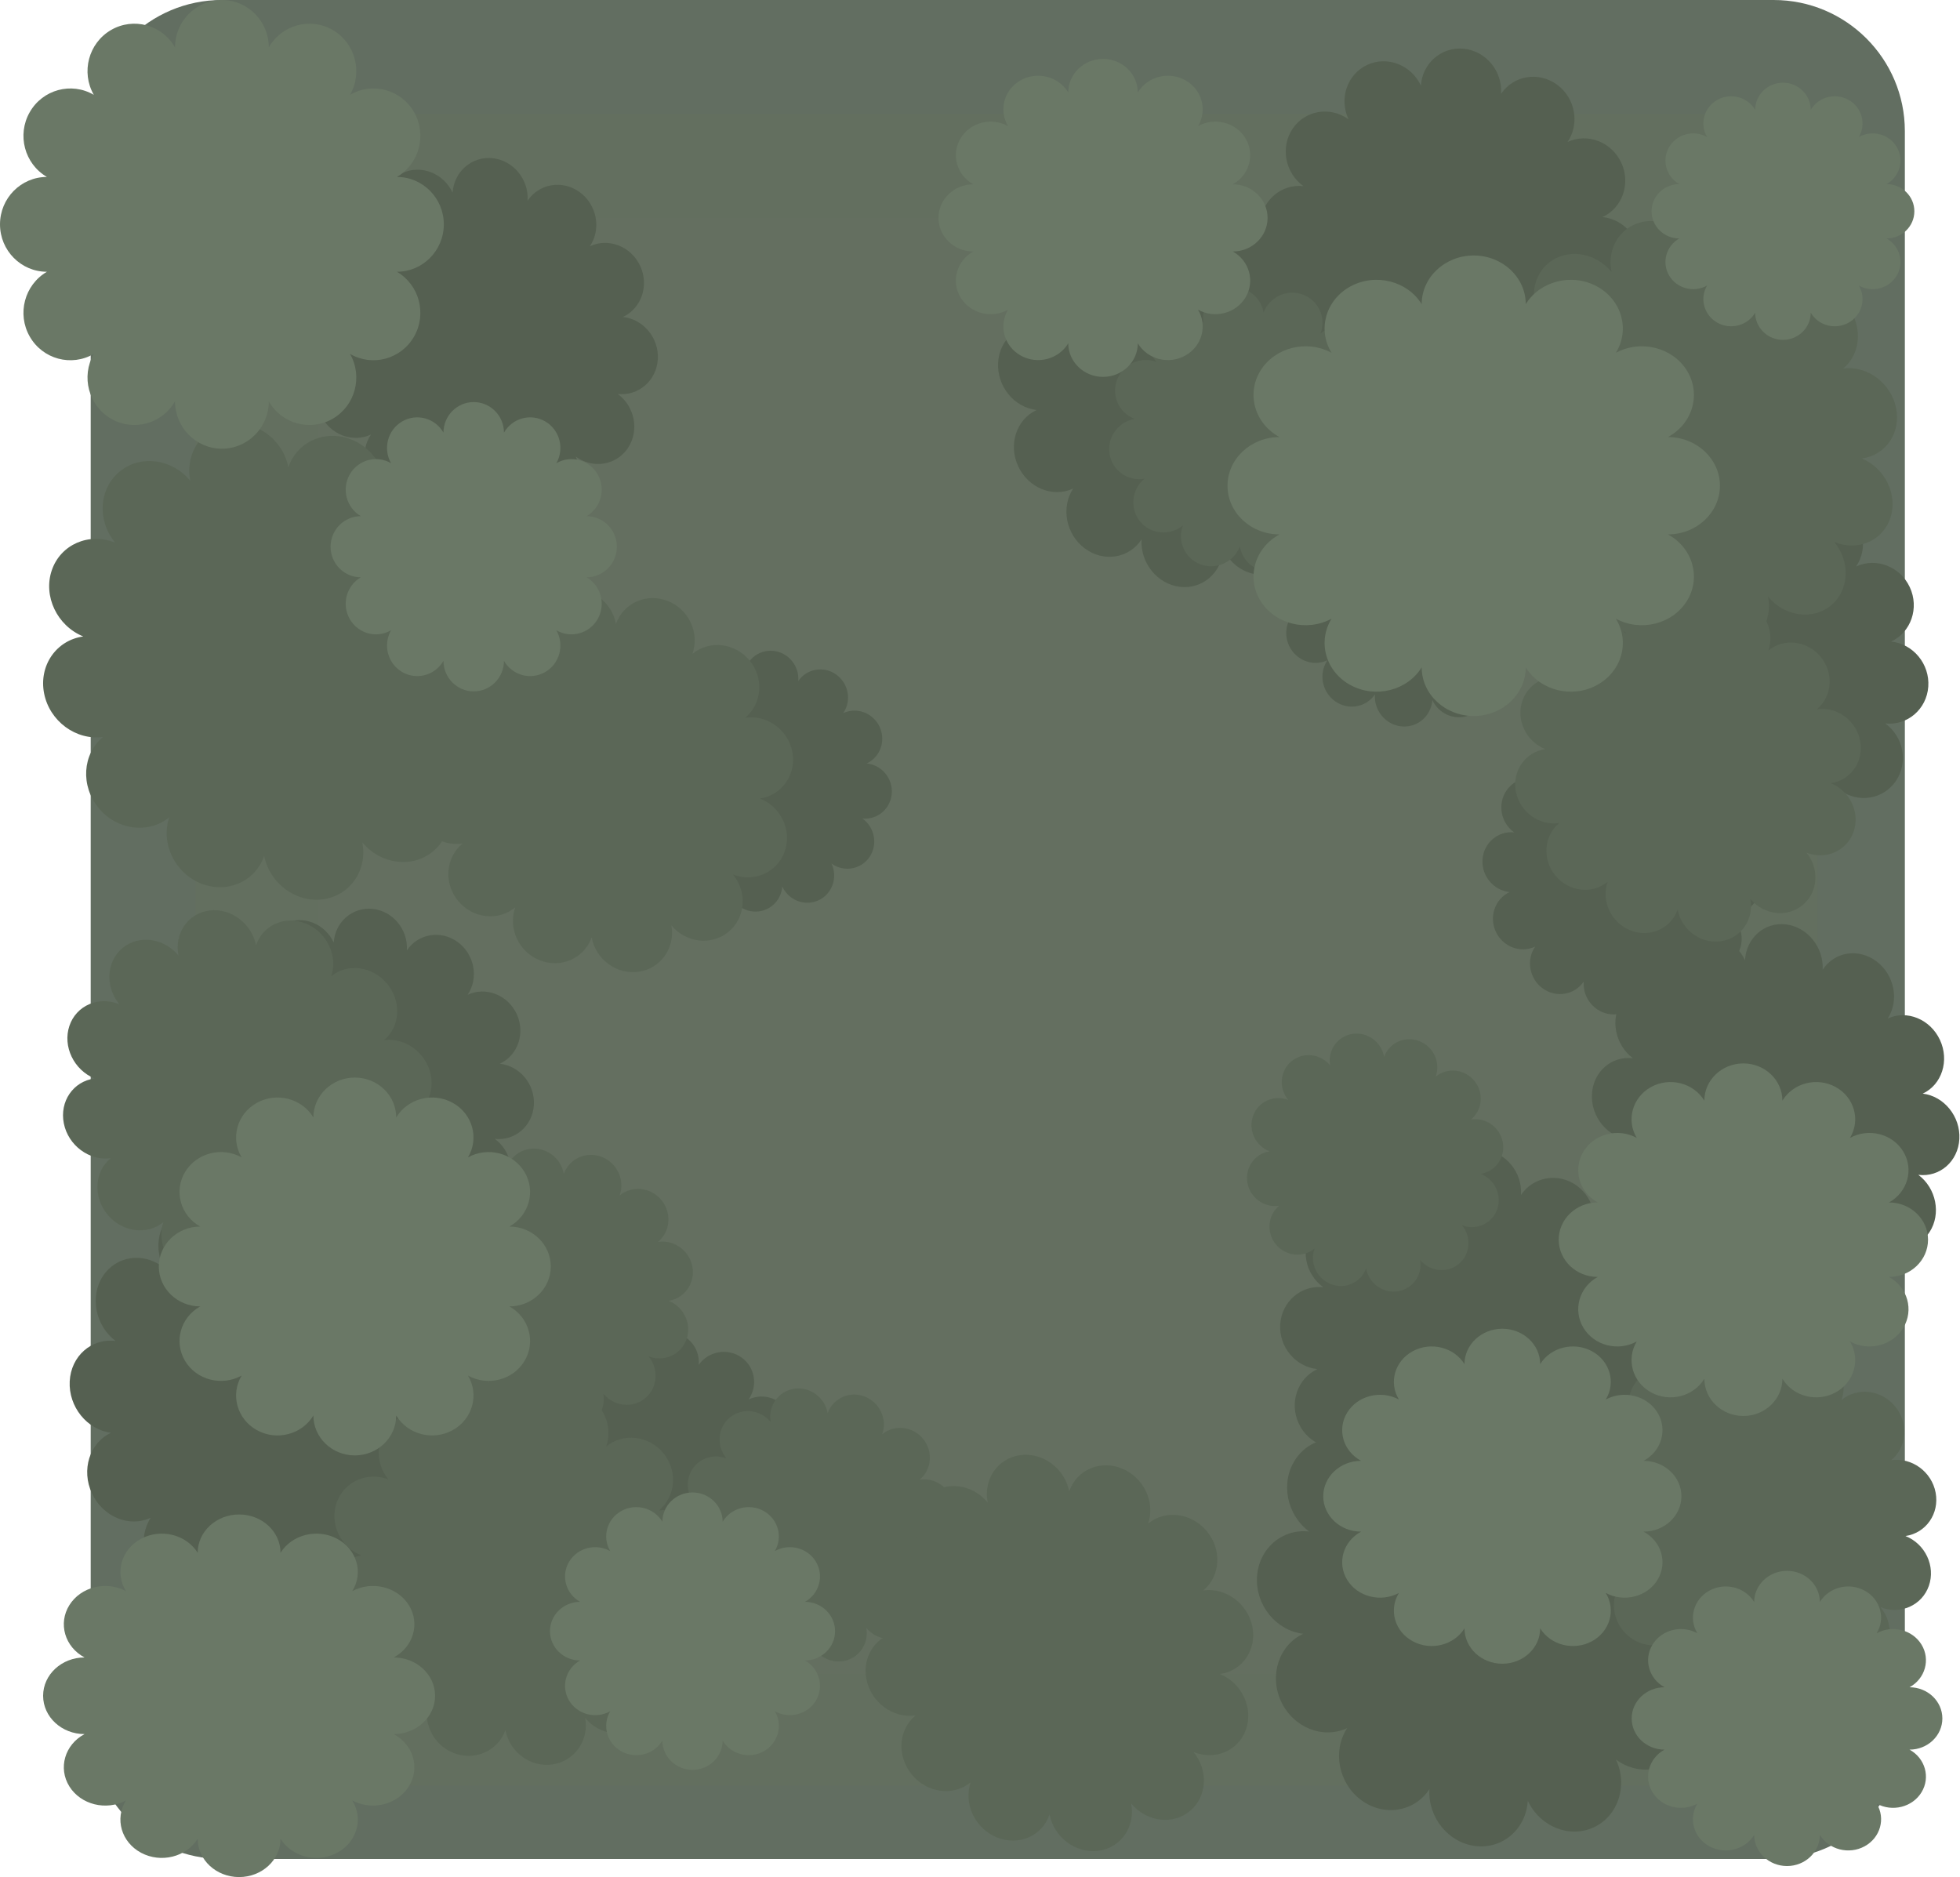 <?xml version="1.0" encoding="UTF-8" standalone="no"?><!DOCTYPE svg PUBLIC "-//W3C//DTD SVG 1.1//EN" "http://www.w3.org/Graphics/SVG/1.1/DTD/svg11.dtd"><svg width="100%" height="100%" viewBox="0 0 591 566" version="1.1" xmlns="http://www.w3.org/2000/svg" xmlns:xlink="http://www.w3.org/1999/xlink" xml:space="preserve" xmlns:serif="http://www.serif.com/" style="fill-rule:evenodd;clip-rule:evenodd;stroke-linejoin:round;stroke-miterlimit:2;"><g><path d="M574.371,39.548c0,-21.827 -17.721,-39.548 -39.548,-39.548l-467.924,0c-21.827,0 -39.548,17.721 -39.548,39.548l0,481.404c0,21.827 17.721,39.548 39.548,39.548l467.924,0c21.827,0 39.548,-17.721 39.548,-39.548l0,-481.404Z" style="fill:#626e61;"/><path d="M547.913,69.967c0,-19.626 -15.841,-35.561 -35.353,-35.561l-418.294,0c-19.512,0 -35.353,15.935 -35.353,35.561l0,432.878c0,19.626 15.841,35.561 35.353,35.561l418.294,0c19.512,0 35.353,-15.935 35.353,-35.561l0,-432.878Z" style="fill:#636f5f;"/><path d="M489.913,96.61c0,-17.095 -12.761,-30.975 -28.479,-30.975l-336.955,0c-15.718,0 -28.479,13.88 -28.479,30.975l0,377.05c0,17.096 12.761,30.975 28.479,30.975l336.955,0c15.718,0 28.479,-13.879 28.479,-30.975l0,-377.05Z" style="fill:#646f60;"/><g><path d="M45.438,457.628c-6.474,3.021 -14.411,-0.267 -17.711,-7.34c-3.3,-7.072 -0.722,-15.267 5.753,-18.288c-7.257,-0.92 -12.841,-7.865 -12.462,-15.501c0.38,-7.634 6.58,-13.087 13.838,-12.167c-6.096,-4.614 -7.831,-13.356 -3.874,-19.508c3.958,-6.152 12.119,-7.401 18.214,-2.788c-3.3,-7.072 -0.722,-15.267 5.753,-18.288c6.474,-3.021 14.411,0.268 17.711,7.34c0.38,-7.635 6.58,-13.087 13.837,-12.168c7.258,0.92 12.841,7.866 12.461,15.501c3.958,-6.152 12.119,-7.401 18.215,-2.788c6.095,4.615 7.831,13.355 3.873,19.508c6.475,-3.021 14.411,0.268 17.711,7.34c3.3,7.073 0.723,15.267 -5.752,18.288c7.257,0.92 12.841,7.865 12.461,15.501c-0.38,7.635 -6.58,13.087 -13.838,12.167c6.096,4.615 7.832,13.355 3.874,19.508c-3.957,6.153 -12.119,7.402 -18.214,2.787c3.3,7.073 0.722,15.268 -5.752,18.289c-6.475,3.021 -14.411,-0.268 -17.712,-7.341c-0.379,7.636 -6.579,13.088 -13.837,12.169c-7.257,-0.92 -12.841,-7.865 -12.461,-15.501c-3.958,6.153 -12.119,7.402 -18.214,2.788c-6.096,-4.614 -7.831,-13.355 -3.874,-19.508Z" style="fill:#556051;"/><path d="M407.802,435.437c-6.021,2.809 -13.276,0.019 -16.191,-6.227c-2.915,-6.247 -0.392,-13.599 5.629,-16.408c-6.672,-0.69 -11.694,-6.782 -11.207,-13.597c0.486,-6.813 6.298,-11.785 12.969,-11.095c-5.534,-4.005 -6.978,-11.768 -3.221,-17.323c3.758,-5.556 11.301,-6.816 16.836,-2.812c-2.915,-6.246 -0.393,-13.598 5.628,-16.407c6.02,-2.81 13.275,-0.019 16.189,6.227c0.487,-6.814 6.299,-11.786 12.97,-11.096c6.672,0.69 11.693,6.783 11.207,13.597c3.757,-5.556 11.301,-6.816 16.835,-2.811c5.535,4.005 6.977,11.767 3.22,17.323c6.021,-2.809 13.275,-0.019 16.19,6.227c2.914,6.247 0.392,13.599 -5.628,16.408c6.671,0.69 11.693,6.783 11.207,13.596c-0.487,6.814 -6.298,11.787 -12.97,11.096c5.535,4.005 6.978,11.767 3.221,17.323c-3.757,5.557 -11.301,6.816 -16.835,2.812c2.914,6.246 0.393,13.598 -5.628,16.407c-6.021,2.81 -13.275,0.019 -16.19,-6.227c-0.486,6.814 -6.298,11.786 -12.97,11.096c-6.671,-0.69 -11.693,-6.783 -11.206,-13.597c-3.757,5.557 -11.301,6.816 -16.835,2.811c-5.535,-4.004 -6.978,-11.767 -3.22,-17.323Z" style="fill:#556051;"/><path d="M401.802,103.437c-6.021,2.809 -13.276,0.019 -16.191,-6.227c-2.915,-6.247 -0.392,-13.599 5.629,-16.408c-6.672,-0.69 -11.694,-6.782 -11.207,-13.597c0.486,-6.813 6.298,-11.785 12.969,-11.095c-5.534,-4.005 -6.978,-11.768 -3.221,-17.323c3.758,-5.556 11.301,-6.816 16.836,-2.812c-2.915,-6.246 -0.393,-13.598 5.628,-16.407c6.02,-2.81 13.275,-0.019 16.189,6.227c0.487,-6.814 6.299,-11.786 12.97,-11.096c6.672,0.69 11.693,6.783 11.207,13.597c3.757,-5.556 11.301,-6.816 16.835,-2.811c5.535,4.005 6.977,11.767 3.22,17.323c6.021,-2.809 13.275,-0.019 16.19,6.227c2.914,6.247 0.392,13.599 -5.628,16.408c6.671,0.69 11.693,6.783 11.207,13.596c-0.487,6.814 -6.298,11.787 -12.97,11.096c5.535,4.005 6.978,11.767 3.221,17.323c-3.757,5.557 -11.301,6.816 -16.835,2.812c2.914,6.246 0.393,13.598 -5.628,16.407c-6.021,2.81 -13.275,0.019 -16.19,-6.227c-0.486,6.814 -6.298,11.786 -12.97,11.096c-6.671,-0.69 -11.693,-6.783 -11.206,-13.597c-3.757,5.557 -11.301,6.816 -16.835,2.811c-5.535,-4.004 -6.978,-11.767 -3.22,-17.323Z" style="fill:#556051;"/><path d="M488.802,231.437c-6.021,2.809 -13.276,0.019 -16.191,-6.227c-2.915,-6.247 -0.392,-13.599 5.629,-16.408c-6.672,-0.69 -11.694,-6.782 -11.207,-13.597c0.486,-6.813 6.298,-11.785 12.969,-11.095c-5.534,-4.005 -6.978,-11.768 -3.221,-17.323c3.758,-5.556 11.301,-6.816 16.836,-2.812c-2.915,-6.246 -0.393,-13.598 5.628,-16.407c6.02,-2.81 13.275,-0.019 16.189,6.227c0.487,-6.814 6.299,-11.786 12.97,-11.096c6.672,0.69 11.693,6.783 11.207,13.597c3.757,-5.556 11.301,-6.816 16.835,-2.811c5.535,4.005 6.977,11.767 3.22,17.323c6.021,-2.809 13.275,-0.019 16.19,6.227c2.914,6.247 0.392,13.599 -5.628,16.408c6.671,0.69 11.693,6.783 11.207,13.596c-0.487,6.814 -6.298,11.787 -12.97,11.096c5.535,4.005 6.978,11.767 3.221,17.323c-3.757,5.557 -11.301,6.816 -16.835,2.812c2.914,6.246 0.393,13.598 -5.628,16.407c-6.021,2.81 -13.275,0.019 -16.19,-6.227c-0.486,6.814 -6.298,11.786 -12.97,11.096c-6.671,-0.69 -11.693,-6.783 -11.206,-13.597c-3.757,5.557 -11.301,6.816 -16.835,2.811c-5.535,-4.004 -6.978,-11.767 -3.22,-17.323Z" style="fill:#556051;"/><path d="M406.224,521.044c-7.338,3.424 -16.268,-0.167 -19.929,-8.013c-3.662,-7.847 -0.677,-16.997 6.662,-20.421c-8.186,-0.958 -14.427,-8.643 -13.929,-17.149c0.498,-8.508 7.549,-14.637 15.734,-13.679c-6.84,-5.083 -8.719,-14.803 -4.196,-21.692c4.525,-6.888 13.75,-8.353 20.591,-3.27c-3.662,-7.847 -0.677,-16.997 6.661,-20.421c7.338,-3.424 16.268,0.167 19.929,8.014c0.499,-8.508 7.549,-14.637 15.734,-13.679c8.186,0.958 14.427,8.643 13.928,17.15c4.525,-6.888 13.751,-8.354 20.591,-3.27c6.839,5.082 8.72,14.802 4.195,21.69c7.337,-3.423 16.267,0.168 19.929,8.014c3.661,7.846 0.676,16.997 -6.662,20.42c8.187,0.959 14.427,8.643 13.929,17.151c-0.499,8.507 -7.548,14.636 -15.735,13.678c6.841,5.083 8.721,14.803 4.196,21.691c-4.524,6.888 -13.75,8.354 -20.59,3.271c3.661,7.846 0.676,16.997 -6.661,20.42c-7.339,3.424 -16.269,-0.166 -19.93,-8.012c-0.499,8.506 -7.548,14.635 -15.734,13.678c-8.185,-0.958 -14.427,-8.643 -13.928,-17.151c-4.524,6.889 -13.75,8.355 -20.59,3.272c-6.84,-5.084 -8.719,-14.803 -4.195,-21.692Z" style="fill:#556051;"/><path d="M400.269,199.083c-4.317,2.014 -9.505,0.045 -11.577,-4.394c-2.071,-4.44 -0.247,-9.679 4.07,-11.694c-4.774,-0.475 -8.355,-4.8 -7.99,-9.652c0.364,-4.852 4.538,-8.406 9.313,-7.931c-3.953,-2.837 -4.967,-8.359 -2.263,-12.324c2.704,-3.965 8.108,-4.88 12.062,-2.043c-2.071,-4.439 -0.247,-9.68 4.07,-11.694c4.319,-2.015 9.506,-0.046 11.577,4.393c0.366,-4.852 4.538,-8.406 9.315,-7.931c4.774,0.475 8.355,4.799 7.99,9.651c2.704,-3.964 8.109,-4.88 12.061,-2.042c3.953,2.837 4.967,8.36 2.264,12.324c4.318,-2.015 9.505,-0.047 11.576,4.393c2.072,4.439 0.249,9.68 -4.07,11.695c4.775,0.474 8.356,4.799 7.991,9.651c-0.365,4.853 -4.538,8.407 -9.313,7.931c3.952,2.838 4.966,8.36 2.263,12.324c-2.705,3.966 -8.108,4.88 -12.062,2.043c2.071,4.44 0.248,9.68 -4.07,11.695c-4.318,2.015 -9.506,0.046 -11.577,-4.394c-0.366,4.853 -4.539,8.407 -9.315,7.932c-4.775,-0.475 -8.355,-4.799 -7.991,-9.652c-2.703,3.965 -8.108,4.88 -12.061,2.043c-3.953,-2.838 -4.967,-8.36 -2.263,-12.324Z" style="fill:#556051;"/><path d="M111.852,131.022c-5.618,2.621 -12.409,-0.029 -15.154,-5.914c-2.746,-5.885 -0.415,-12.791 5.203,-15.412c-6.238,-0.673 -10.952,-6.42 -10.522,-12.827c0.431,-6.407 5.845,-11.063 12.083,-10.391c-5.187,-3.786 -6.563,-11.091 -3.07,-16.304c3.491,-5.212 10.538,-6.37 15.725,-2.584c-2.746,-5.885 -0.415,-12.792 5.203,-15.413c5.617,-2.621 12.408,0.029 15.154,5.914c0.431,-6.407 5.845,-11.063 12.084,-10.391c6.237,0.672 10.951,6.42 10.521,12.827c3.492,-5.212 10.539,-6.371 15.725,-2.585c5.188,3.786 6.563,11.092 3.071,16.304c5.618,-2.621 12.408,0.028 15.154,5.913c2.746,5.885 0.414,12.791 -5.203,15.413c6.237,0.672 10.953,6.419 10.522,12.827c-0.431,6.407 -5.846,11.062 -12.084,10.39c5.187,3.786 6.563,11.092 3.072,16.304c-3.493,5.213 -10.539,6.371 -15.726,2.585c2.746,5.885 0.414,12.791 -5.204,15.412c-5.617,2.621 -12.407,-0.028 -15.153,-5.913c-0.431,6.407 -5.845,11.063 -12.083,10.391c-6.238,-0.673 -10.953,-6.421 -10.523,-12.828c-3.491,5.212 -10.537,6.371 -15.725,2.585c-5.186,-3.786 -6.562,-11.091 -3.07,-16.303Z" style="fill:#556051;"/><path d="M501.625,366.203c-5.777,2.696 -12.834,-0.187 -15.748,-6.433c-2.915,-6.246 -0.59,-13.506 5.187,-16.202c-6.461,-0.788 -11.41,-6.915 -11.045,-13.672c0.365,-6.757 5.906,-11.604 12.367,-10.815c-5.413,-4.062 -6.929,-11.79 -3.382,-17.247c3.546,-5.459 10.819,-6.592 16.232,-2.531c-2.914,-6.246 -0.59,-13.506 5.188,-16.202c5.778,-2.696 12.835,0.187 15.749,6.433c0.365,-6.757 5.906,-11.604 12.368,-10.815c6.46,0.788 11.409,6.915 11.044,13.673c3.546,-5.459 10.821,-6.592 16.233,-2.531c5.413,4.061 6.929,11.79 3.383,17.248c5.777,-2.696 12.834,0.187 15.748,6.433c2.915,6.246 0.59,13.506 -5.187,16.202c6.461,0.788 11.41,6.914 11.045,13.672c-0.364,6.757 -5.906,11.603 -12.367,10.815c5.413,4.061 6.929,11.79 3.382,17.247c-3.546,5.458 -10.819,6.592 -16.232,2.531c2.914,6.245 0.59,13.506 -5.187,16.202c-5.779,2.696 -12.836,-0.188 -15.75,-6.433c-0.365,6.757 -5.907,11.603 -12.367,10.815c-6.461,-0.788 -11.41,-6.915 -11.045,-13.673c-3.547,5.458 -10.82,6.592 -16.233,2.531c-5.413,-4.062 -6.929,-11.79 -3.383,-17.248Z" style="fill:#556051;"/><path d="M462.885,285.428c-4.419,2.062 -9.729,0.048 -11.849,-4.495c-2.119,-4.543 -0.252,-9.905 4.168,-11.968c-4.887,-0.485 -8.552,-4.91 -8.178,-9.875c0.374,-4.965 4.647,-8.603 9.534,-8.118c-4.046,-2.902 -5.083,-8.553 -2.315,-12.611c2.769,-4.057 8.299,-4.995 12.346,-2.091c-2.12,-4.543 -0.252,-9.906 4.167,-11.968c4.421,-2.063 9.729,-0.048 11.849,4.494c0.375,-4.966 4.646,-8.602 9.535,-8.117c4.887,0.485 8.551,4.91 8.177,9.875c2.768,-4.057 8.3,-4.994 12.345,-2.091c4.046,2.903 5.083,8.554 2.315,12.611c4.421,-2.063 9.729,-0.048 11.849,4.494c2.12,4.543 0.253,9.905 -4.167,11.968c4.887,0.485 8.551,4.911 8.177,9.875c-0.374,4.965 -4.646,8.603 -9.533,8.118c4.045,2.903 5.082,8.553 2.314,12.611c-2.768,4.057 -8.299,4.995 -12.346,2.092c2.12,4.543 0.253,9.905 -4.167,11.967c-4.42,2.062 -9.729,0.049 -11.849,-4.494c-0.375,4.966 -4.646,8.602 -9.534,8.118c-4.888,-0.486 -8.552,-4.911 -8.178,-9.876c-2.768,4.057 -8.3,4.994 -12.345,2.092c-4.045,-2.903 -5.083,-8.555 -2.315,-12.611Z" style="fill:#556051;"/><path d="M171.078,467.57c-4.61,2.151 -10.081,0.194 -12.209,-4.368c-2.129,-4.562 -0.115,-10.012 4.495,-12.163c-5.057,-0.418 -8.787,-4.838 -8.325,-9.864c0.462,-5.026 4.941,-8.766 9.998,-8.349c-4.149,-2.875 -5.139,-8.574 -2.21,-12.717c2.927,-4.143 8.672,-5.174 12.82,-2.298c-2.129,-4.562 -0.113,-10.013 4.497,-12.164c4.61,-2.151 10.08,-0.193 12.209,4.369c0.461,-5.027 4.941,-8.767 9.998,-8.349c5.056,0.417 8.787,4.837 8.325,9.864c2.929,-4.144 8.673,-5.174 12.822,-2.299c4.147,2.875 5.139,8.573 2.21,12.717c4.61,-2.151 10.081,-0.194 12.21,4.368c2.128,4.562 0.114,10.012 -4.496,12.163c5.056,0.417 8.786,4.837 8.326,9.864c-0.463,5.025 -4.942,8.766 -9.999,8.348c4.149,2.876 5.139,8.574 2.211,12.718c-2.928,4.143 -8.673,5.173 -12.821,2.298c2.129,4.562 0.114,10.011 -4.496,12.162c-4.61,2.151 -10.081,0.195 -12.21,-4.367c-0.461,5.026 -4.941,8.767 -9.997,8.349c-5.057,-0.418 -8.788,-4.837 -8.326,-9.864c-2.929,4.144 -8.673,5.173 -12.822,2.299c-4.148,-2.876 -5.139,-8.574 -2.21,-12.717Z" style="fill:#556051;"/><path d="M205.919,256.05c-4.098,1.912 -9.011,0.065 -10.965,-4.123c-1.954,-4.188 -0.214,-9.14 3.884,-11.052c-4.526,-0.438 -7.911,-4.514 -7.554,-9.097c0.357,-4.583 4.322,-7.948 8.847,-7.51c-3.741,-2.671 -4.69,-7.884 -2.118,-11.633c2.571,-3.75 7.697,-4.626 11.438,-1.956c-1.954,-4.187 -0.213,-9.14 3.885,-11.052c4.098,-1.912 9.011,-0.064 10.965,4.123c0.356,-4.582 4.321,-7.948 8.847,-7.509c4.526,0.437 7.911,4.513 7.554,9.096c2.572,-3.749 7.697,-4.625 11.438,-1.955c3.742,2.67 4.691,7.883 2.119,11.633c4.099,-1.912 9.012,-0.064 10.966,4.123c1.954,4.188 0.214,9.14 -3.885,11.053c4.526,0.437 7.911,4.513 7.554,9.096c-0.357,4.582 -4.321,7.948 -8.847,7.51c3.741,2.67 4.691,7.883 2.119,11.633c-2.572,3.749 -7.698,4.626 -11.439,1.955c1.954,4.188 0.214,9.14 -3.884,11.052c-4.098,1.912 -9.012,0.065 -10.966,-4.123c-0.357,4.583 -4.321,7.948 -8.846,7.51c-4.526,-0.438 -7.911,-4.514 -7.554,-9.097c-2.572,3.75 -7.698,4.626 -11.44,1.956c-3.741,-2.671 -4.69,-7.884 -2.118,-11.633Z" style="fill:#556051;"/><path d="M323.595,147.301c-6.094,2.844 -13.518,-0.153 -16.566,-6.686c-3.049,-6.534 -0.576,-14.147 5.518,-16.99c-6.802,-0.805 -11.994,-7.206 -11.587,-14.286c0.406,-7.08 6.259,-12.175 13.061,-11.371c-5.687,-4.237 -7.258,-12.328 -3.504,-18.057c3.753,-5.73 11.417,-6.942 17.105,-2.704c-3.049,-6.534 -0.576,-14.148 5.517,-16.991c6.094,-2.844 13.517,0.153 16.566,6.686c0.406,-7.08 6.259,-12.175 13.061,-11.371c6.802,0.804 11.994,7.206 11.587,14.286c3.754,-5.73 11.418,-6.942 17.105,-2.705c5.687,4.237 7.257,12.328 3.504,18.057c6.094,-2.843 13.517,0.152 16.566,6.686c3.048,6.533 0.576,14.147 -5.519,16.991c6.803,0.804 11.994,7.205 11.588,14.285c-0.407,7.08 -6.259,12.176 -13.061,11.371c5.687,4.237 7.257,12.328 3.504,18.057c-3.754,5.73 -11.418,6.941 -17.105,2.705c3.049,6.533 0.576,14.147 -5.518,16.991c-6.093,2.843 -13.517,-0.153 -16.565,-6.687c-0.407,7.08 -6.259,12.175 -13.061,11.371c-6.802,-0.804 -11.994,-7.205 -11.587,-14.285c-3.754,5.729 -11.418,6.941 -17.105,2.704c-5.687,-4.237 -7.258,-12.328 -3.504,-18.057Z" style="fill:#556051;"/><path d="M76.616,355.312c-5.478,2.557 -12.101,-0.028 -14.779,-5.768c-2.679,-5.74 -0.405,-12.476 5.073,-15.032c-6.084,-0.655 -10.681,-6.262 -10.262,-12.511c0.42,-6.249 5.7,-10.79 11.785,-10.134c-5.06,-3.693 -6.402,-10.818 -2.996,-15.902c3.406,-5.084 10.277,-6.213 15.337,-2.521c-2.678,-5.74 -0.405,-12.475 5.074,-15.031c5.479,-2.557 12.101,0.027 14.78,5.768c0.419,-6.25 5.7,-10.79 11.784,-10.135c6.083,0.656 10.682,6.262 10.263,12.512c3.405,-5.085 10.277,-6.214 15.336,-2.522c5.059,3.693 6.401,10.819 2.995,15.903c5.479,-2.557 12.101,0.028 14.78,5.768c2.678,5.74 0.404,12.475 -5.075,15.032c6.085,0.656 10.683,6.262 10.264,12.511c-0.421,6.249 -5.701,10.79 -11.785,10.135c5.059,3.692 6.401,10.818 2.996,15.901c-3.406,5.084 -10.279,6.214 -15.337,2.521c2.678,5.739 0.405,12.476 -5.075,15.033c-5.478,2.556 -12.101,-0.03 -14.779,-5.769c-0.421,6.249 -5.7,10.79 -11.785,10.134c-6.084,-0.656 -10.682,-6.262 -10.261,-12.511c-3.407,5.084 -10.279,6.213 -15.337,2.521c-5.059,-3.694 -6.402,-10.818 -2.996,-15.903Z" style="fill:#556051;"/></g><g><path d="M537.787,89.282c5.511,-4.546 14.018,-3.35 18.985,2.671c4.965,6.02 4.522,14.6 -0.99,19.146c7.256,-0.927 14.402,4.398 15.946,11.886c1.544,7.487 -3.093,14.318 -10.349,15.245c7.057,2.941 10.925,10.969 8.635,17.916c-2.29,6.947 -9.879,10.201 -16.935,7.26c4.966,6.021 4.522,14.6 -0.99,19.146c-5.512,4.546 -14.019,3.35 -18.984,-2.67c1.544,7.486 -3.093,14.317 -10.35,15.245c-7.256,0.927 -14.401,-4.399 -15.946,-11.887c-2.291,6.948 -9.879,10.201 -16.935,7.261c-7.057,-2.941 -10.927,-10.968 -8.636,-17.916c-5.512,4.546 -14.018,3.349 -18.984,-2.671c-4.966,-6.021 -4.523,-14.6 0.989,-19.146c-7.257,0.927 -14.402,-4.399 -15.946,-11.886c-1.544,-7.487 3.093,-14.318 10.349,-15.245c-7.056,-2.941 -10.926,-10.969 -8.635,-17.916c2.29,-6.948 9.879,-10.201 16.936,-7.26c-4.967,-6.021 -4.523,-14.6 0.988,-19.146c5.513,-4.547 14.02,-3.35 18.986,2.671c-1.545,-7.488 3.092,-14.319 10.349,-15.246c7.256,-0.927 14.401,4.399 15.946,11.886c2.291,-6.947 9.879,-10.201 16.935,-7.26c7.057,2.941 10.926,10.969 8.636,17.916Z" style="fill:#5b6757;"/><path d="M208.78,197.156c5.126,-4.228 12.849,-3.344 17.235,1.974c4.386,5.317 3.784,13.067 -1.341,17.295c6.632,-1.003 13.019,3.637 14.255,10.356c1.235,6.719 -3.146,12.988 -9.778,13.991c6.361,2.491 9.703,9.644 7.457,15.964c-2.246,6.32 -9.234,9.429 -15.595,6.938c4.386,5.317 3.786,13.066 -1.34,17.294c-5.125,4.228 -12.847,3.343 -17.233,-1.975c1.235,6.719 -3.146,12.988 -9.778,13.991c-6.632,1.003 -13.019,-3.639 -14.254,-10.358c-2.247,6.32 -9.234,9.429 -15.595,6.938c-6.362,-2.491 -9.702,-9.645 -7.456,-15.965c-5.125,4.228 -12.847,3.343 -17.233,-1.974c-4.386,-5.318 -3.786,-13.067 1.34,-17.295c-6.632,1.003 -13.02,-3.638 -14.255,-10.356c-1.236,-6.719 3.145,-12.988 9.777,-13.991c-6.361,-2.49 -9.702,-9.644 -7.456,-15.964c2.245,-6.32 9.234,-9.429 15.595,-6.938c-4.386,-5.317 -3.786,-13.066 1.34,-17.294c5.125,-4.228 12.847,-3.343 17.233,1.975c-1.235,-6.719 3.145,-12.988 9.778,-13.991c6.631,-1.002 13.019,3.639 14.254,10.358c2.245,-6.321 9.234,-9.429 15.595,-6.938c6.361,2.491 9.702,9.645 7.455,15.965Z" style="fill:#5b6757;"/><path d="M182.78,436.156c5.126,-4.228 12.849,-3.344 17.235,1.974c4.386,5.317 3.784,13.067 -1.341,17.295c6.632,-1.003 13.019,3.637 14.255,10.356c1.235,6.719 -3.146,12.988 -9.778,13.991c6.361,2.491 9.703,9.644 7.457,15.964c-2.246,6.32 -9.234,9.429 -15.595,6.938c4.386,5.317 3.786,13.066 -1.34,17.294c-5.125,4.228 -12.847,3.343 -17.233,-1.975c1.235,6.719 -3.146,12.988 -9.778,13.991c-6.632,1.003 -13.019,-3.639 -14.254,-10.358c-2.247,6.32 -9.234,9.429 -15.595,6.938c-6.362,-2.491 -9.702,-9.645 -7.456,-15.965c-5.125,4.228 -12.847,3.343 -17.233,-1.974c-4.386,-5.318 -3.786,-13.067 1.34,-17.295c-6.632,1.003 -13.02,-3.638 -14.255,-10.356c-1.236,-6.719 3.145,-12.988 9.777,-13.991c-6.361,-2.49 -9.702,-9.644 -7.456,-15.964c2.245,-6.32 9.234,-9.429 15.595,-6.938c-4.386,-5.317 -3.786,-13.066 1.34,-17.294c5.125,-4.228 12.847,-3.343 17.233,1.975c-1.235,-6.719 3.145,-12.988 9.778,-13.991c6.631,-1.002 13.019,3.639 14.254,10.358c2.245,-6.321 9.234,-9.429 15.595,-6.938c6.361,2.491 9.702,9.645 7.455,15.965Z" style="fill:#5b6757;"/><path d="M115.56,152.515c6.247,-5.152 15.792,-3.912 21.301,2.767c5.51,6.68 4.912,16.286 -1.335,21.439c8.164,-1.123 16.131,4.754 17.779,13.114c1.648,8.362 -3.643,16.061 -11.807,17.183c7.895,3.208 12.148,12.148 9.494,19.95c-2.655,7.802 -11.22,11.531 -19.115,8.322c5.509,6.68 4.911,16.287 -1.336,21.439c-6.246,5.153 -15.791,3.912 -21.301,-2.767c1.648,8.361 -3.643,16.06 -11.807,17.183c-8.165,1.122 -16.131,-4.755 -17.779,-13.116c-2.655,7.802 -11.22,11.531 -19.115,8.322c-7.895,-3.207 -12.149,-12.147 -9.494,-19.949c-6.246,5.153 -15.791,3.912 -21.3,-2.767c-5.51,-6.68 -4.911,-16.286 1.335,-21.438c-8.165,1.122 -16.131,-4.754 -17.779,-13.116c-1.648,-8.361 3.642,-16.06 11.807,-17.182c-7.895,-3.209 -12.149,-12.148 -9.494,-19.95c2.655,-7.801 11.221,-11.531 19.115,-8.323c-5.509,-6.679 -4.911,-16.285 1.336,-21.437c6.247,-5.153 15.791,-3.913 21.3,2.766c-1.647,-8.361 3.643,-16.06 11.808,-17.182c8.164,-1.123 16.131,4.754 17.779,13.115c2.654,-7.802 11.22,-11.531 19.115,-8.323c7.894,3.209 12.148,12.148 9.493,19.95Z" style="fill:#5b6757;"/><path d="M266.009,432.448c3.675,-3.032 9.191,-2.425 12.308,1.354c3.117,3.78 2.663,9.309 -1.012,12.341c4.741,-0.736 9.292,2.555 10.153,7.343c0.862,4.789 -2.288,9.275 -7.031,10.011c4.538,1.757 6.903,6.849 5.278,11.364c-1.625,4.516 -6.628,6.755 -11.166,4.999c3.117,3.779 2.664,9.309 -1.012,12.341c-3.676,3.032 -9.191,2.425 -12.308,-1.354c0.861,4.789 -2.289,9.275 -7.032,10.011c-4.741,0.736 -9.291,-2.554 -10.153,-7.343c-1.624,4.516 -6.628,6.755 -11.165,4.998c-4.537,-1.757 -6.902,-6.85 -5.278,-11.365c-3.676,3.033 -9.19,2.426 -12.307,-1.354c-3.118,-3.779 -2.665,-9.309 1.011,-12.341c-4.741,0.736 -9.291,-2.554 -10.153,-7.343c-0.862,-4.789 2.289,-9.275 7.031,-10.011c-4.538,-1.757 -6.903,-6.849 -5.278,-11.364c1.625,-4.516 6.628,-6.755 11.166,-4.999c-3.117,-3.779 -2.664,-9.309 1.012,-12.341c3.676,-3.032 9.191,-2.425 12.309,1.355c-0.862,-4.79 2.288,-9.276 7.031,-10.012c4.742,-0.736 9.291,2.554 10.153,7.343c1.624,-4.516 6.628,-6.755 11.165,-4.998c4.538,1.758 6.903,6.85 5.278,11.365Z" style="fill:#5b6757;"/><path d="M555.28,422.113c4.782,-3.945 12.02,-3.079 16.153,1.93c4.132,5.01 3.604,12.28 -1.179,16.224c6.208,-0.911 12.211,3.473 13.399,9.784c1.187,6.311 -2.888,12.174 -9.095,13.085c5.969,2.367 9.13,9.095 7.055,15.016c-2.075,5.92 -8.607,8.806 -14.577,6.44c4.132,5.01 3.605,12.28 -1.177,16.225c-4.783,3.944 -12.02,3.079 -16.153,-1.931c1.187,6.311 -2.888,12.175 -9.096,13.086c-6.207,0.911 -12.211,-3.473 -13.399,-9.783c-2.075,5.92 -8.607,8.806 -14.576,6.44c-5.971,-2.366 -9.131,-9.095 -7.056,-15.015c-4.783,3.944 -12.02,3.08 -16.152,-1.93c-4.132,-5.01 -3.605,-12.28 1.177,-16.225c-6.207,0.911 -12.211,-3.472 -13.398,-9.783c-1.188,-6.311 2.889,-12.174 9.096,-13.085c-5.969,-2.366 -9.132,-9.095 -7.057,-15.016c2.076,-5.921 8.608,-8.807 14.578,-6.441c-4.132,-5.009 -3.604,-12.279 1.178,-16.223c4.782,-3.945 12.019,-3.08 16.152,1.929c-1.188,-6.311 2.888,-12.174 9.095,-13.085c6.208,-0.911 12.212,3.473 13.4,9.784c2.075,-5.921 8.606,-8.807 14.576,-6.441c5.97,2.366 9.131,9.094 7.056,15.015Z" style="fill:#5b6757;"/><path d="M99.885,294.351c4.918,-4.057 12.472,-3.033 16.858,2.284c4.386,5.318 3.953,12.928 -0.965,16.985c6.452,-0.855 12.778,3.837 14.117,10.471c1.339,6.633 -2.812,12.713 -9.265,13.567c6.258,2.577 9.661,9.679 7.594,15.851c-2.066,6.172 -8.824,9.09 -15.082,6.514c4.386,5.318 3.954,12.928 -0.965,16.986c-4.918,4.056 -12.472,3.033 -16.858,-2.285c1.339,6.634 -2.812,12.713 -9.265,13.568c-6.452,0.854 -12.777,-3.837 -14.117,-10.471c-2.066,6.172 -8.825,9.091 -15.082,6.515c-6.257,-2.577 -9.66,-9.68 -7.594,-15.851c-4.917,4.056 -12.471,3.033 -16.858,-2.285c-4.386,-5.317 -3.953,-12.928 0.965,-16.984c-6.452,0.855 -12.777,-3.837 -14.117,-10.471c-1.339,-6.633 2.813,-12.712 9.265,-13.567c-6.257,-2.576 -9.661,-9.679 -7.594,-15.851c2.067,-6.172 8.825,-9.091 15.082,-6.515c-4.385,-5.316 -3.954,-12.928 0.964,-16.984c4.919,-4.058 12.474,-3.033 16.859,2.283c-1.338,-6.633 2.813,-12.712 9.265,-13.567c6.452,-0.855 12.778,3.837 14.117,10.471c2.067,-6.172 8.824,-9.091 15.082,-6.515c6.258,2.577 9.66,9.679 7.594,15.851Z" style="fill:#5b6757;"/><path d="M186.84,360.447c3.762,-3.103 9.407,-2.483 12.597,1.384c3.189,3.867 2.724,9.527 -1.038,12.63c4.853,-0.754 9.509,2.612 10.39,7.513c0.881,4.9 -2.344,9.492 -7.197,10.246c4.644,1.797 7.063,7.008 5.4,11.63c-1.665,4.621 -6.785,6.914 -11.43,5.116c3.19,3.868 2.725,9.527 -1.037,12.63c-3.763,3.104 -9.407,2.484 -12.597,-1.384c0.881,4.902 -2.344,9.492 -7.197,10.247c-4.854,0.754 -9.509,-2.612 -10.39,-7.513c-1.664,4.621 -6.785,6.914 -11.429,5.116c-4.643,-1.797 -7.063,-7.008 -5.399,-11.629c-3.763,3.104 -9.407,2.483 -12.597,-1.384c-3.189,-3.867 -2.725,-9.526 1.038,-12.63c-4.853,0.754 -9.509,-2.613 -10.39,-7.513c-0.881,-4.9 2.344,-9.492 7.197,-10.246c-4.643,-1.797 -7.062,-7.008 -5.399,-11.63c1.664,-4.621 6.784,-6.914 11.429,-5.117c-3.19,-3.867 -2.726,-9.526 1.037,-12.63c3.762,-3.103 9.407,-2.483 12.597,1.385c-0.881,-4.902 2.344,-9.492 7.198,-10.247c4.853,-0.754 9.508,2.612 10.39,7.513c1.663,-4.621 6.784,-6.914 11.428,-5.117c4.643,1.798 7.063,7.009 5.399,11.63Z" style="fill:#5b6757;"/><path d="M398.166,100.567c3.924,-3.237 9.711,-2.712 12.914,1.171c3.203,3.884 2.618,9.664 -1.306,12.901c5,-0.862 9.718,2.484 10.53,7.465c0.811,4.981 -2.589,9.725 -7.589,10.586c4.737,1.745 7.123,7.014 5.325,11.759c-1.797,4.744 -7.101,7.181 -11.837,5.436c3.204,3.883 2.617,9.665 -1.307,12.901c-3.924,3.237 -9.711,2.712 -12.914,-1.171c0.812,4.982 -2.589,9.725 -7.588,10.586c-5,0.863 -9.719,-2.482 -10.531,-7.464c-1.797,4.745 -7.101,7.18 -11.837,5.436c-4.736,-1.744 -7.122,-7.013 -5.325,-11.758c-3.924,3.237 -9.711,2.712 -12.914,-1.171c-3.203,-3.884 -2.618,-9.665 1.306,-12.902c-4.999,0.863 -9.718,-2.482 -10.53,-7.464c-0.811,-4.981 2.589,-9.725 7.589,-10.587c-4.737,-1.744 -7.122,-7.013 -5.325,-11.758c1.797,-4.745 7.101,-7.181 11.837,-5.436c-3.203,-3.883 -2.617,-9.663 1.307,-12.9c3.924,-3.237 9.711,-2.714 12.914,1.17c-0.812,-4.981 2.589,-9.725 7.589,-10.586c5,-0.862 9.718,2.482 10.53,7.464c1.797,-4.745 7.101,-7.181 11.837,-5.437c4.736,1.746 7.123,7.014 5.325,11.759Z" style="fill:#5b6757;"/><path d="M432.9,324.625c3.488,-2.877 8.708,-2.319 11.648,1.246c2.94,3.565 2.496,8.795 -0.993,11.673c4.492,-0.709 8.79,2.389 9.592,6.915c0.802,4.526 -2.194,8.777 -6.684,9.487c4.29,1.648 6.514,6.457 4.963,10.731c-1.55,4.275 -6.293,6.406 -10.583,4.758c2.94,3.565 2.495,8.796 -0.994,11.673c-3.488,2.877 -8.707,2.319 -11.648,-1.246c0.802,4.526 -2.193,8.777 -6.685,9.486c-4.491,0.709 -8.789,-2.389 -9.591,-6.915c-1.551,4.274 -6.293,6.406 -10.584,4.757c-4.291,-1.648 -6.516,-6.457 -4.965,-10.732c-3.489,2.878 -8.708,2.32 -11.648,-1.245c-2.941,-3.565 -2.496,-8.795 0.993,-11.673c-4.492,0.71 -8.79,-2.388 -9.591,-6.915c-0.802,-4.526 2.192,-8.777 6.684,-9.486c-4.291,-1.649 -6.515,-6.457 -4.965,-10.732c1.551,-4.274 6.294,-6.406 10.585,-4.758c-2.94,-3.565 -2.496,-8.795 0.993,-11.672c3.488,-2.878 8.708,-2.32 11.649,1.245c-0.803,-4.526 2.193,-8.776 6.683,-9.486c4.492,-0.709 8.79,2.39 9.592,6.916c1.55,-4.275 6.294,-6.407 10.585,-4.758c4.291,1.649 6.515,6.457 4.964,10.731Z" style="fill:#5b6757;"/><path d="M346.207,459.378c5.188,-4.279 13.125,-3.237 17.713,2.325c4.588,5.562 4.1,13.552 -1.088,17.831c6.787,-0.925 13.416,3.972 14.796,10.928c1.379,6.956 -3.011,13.355 -9.797,14.28c6.566,2.677 10.113,10.117 7.914,16.604c-2.199,6.487 -9.316,9.58 -15.883,6.902c4.588,5.562 4.101,13.552 -1.086,17.83c-5.188,4.28 -13.125,3.238 -17.713,-2.324c1.38,6.957 -3.01,13.355 -9.797,14.279c-6.787,0.925 -13.416,-3.972 -14.796,-10.928c-2.198,6.487 -9.315,9.579 -15.882,6.902c-6.567,-2.678 -10.113,-10.118 -7.914,-16.605c-5.188,4.28 -13.125,3.239 -17.712,-2.324c-4.588,-5.562 -4.101,-13.552 1.087,-17.831c-6.787,0.925 -13.416,-3.972 -14.796,-10.928c-1.379,-6.957 3.011,-13.355 9.797,-14.28c-6.566,-2.678 -10.113,-10.117 -7.914,-16.604c2.199,-6.487 9.316,-9.58 15.883,-6.902c-4.588,-5.562 -4.101,-13.552 1.087,-17.831c5.187,-4.279 13.124,-3.237 17.712,2.325c-1.379,-6.956 3.01,-13.355 9.797,-14.28c6.787,-0.924 13.416,3.973 14.796,10.929c2.199,-6.487 9.316,-9.579 15.882,-6.902c6.567,2.678 10.113,10.118 7.914,16.604Z" style="fill:#5b6757;"/><path d="M533.225,196.145c4.664,-3.846 11.722,-3.003 15.753,1.884c4.03,4.886 3.516,11.976 -1.148,15.823c6.055,-0.889 11.91,3.388 13.069,9.543c1.158,6.155 -2.817,11.874 -8.872,12.762c5.824,2.308 8.907,8.87 6.883,14.645c-2.025,5.775 -8.394,8.589 -14.217,6.281c4.03,4.887 3.516,11.977 -1.148,15.823c-4.664,3.848 -11.723,3.004 -15.753,-1.882c1.158,6.155 -2.817,11.873 -8.871,12.762c-6.054,0.889 -11.91,-3.387 -13.069,-9.543c-2.024,5.776 -8.394,8.589 -14.216,6.282c-5.823,-2.309 -8.907,-8.871 -6.882,-14.646c-4.665,3.847 -11.723,3.004 -15.754,-1.883c-4.03,-4.886 -3.516,-11.976 1.149,-15.824c-6.055,0.888 -11.911,-3.387 -13.07,-9.542c-1.157,-6.155 2.817,-11.873 8.871,-12.763c-5.822,-2.307 -8.905,-8.87 -6.882,-14.644c2.024,-5.776 8.395,-8.59 14.217,-6.282c-4.03,-4.886 -3.516,-11.977 1.148,-15.824c4.664,-3.847 11.723,-3.002 15.753,1.884c-1.157,-6.156 2.817,-11.874 8.872,-12.762c6.054,-0.889 11.91,3.387 13.067,9.542c2.025,-5.775 8.396,-8.589 14.218,-6.281c5.822,2.309 8.906,8.87 6.882,14.645Z" style="fill:#5b6757;"/></g><g><path d="M52.772,14.295c0,-7.889 6.336,-14.295 14.141,-14.295c7.804,0 14.14,6.406 14.14,14.295c3.902,-6.832 12.557,-9.177 19.316,-5.232c6.758,3.945 9.077,12.695 5.175,19.528c6.759,-3.945 15.414,-1.6 19.316,5.232c3.902,6.833 1.583,15.583 -5.175,19.528c7.804,0 14.14,6.406 14.14,14.296c0,7.889 -6.336,14.295 -14.14,14.295c6.758,3.945 9.077,12.695 5.175,19.528c-3.902,6.833 -12.557,9.177 -19.316,5.232c3.902,6.833 1.583,15.583 -5.175,19.528c-6.759,3.945 -15.414,1.601 -19.316,-5.232c0,7.89 -6.336,14.295 -14.14,14.295c-7.805,0 -14.141,-6.405 -14.141,-14.295c-3.902,6.833 -12.557,9.177 -19.316,5.232c-6.758,-3.945 -9.077,-12.695 -5.175,-19.528c-6.759,3.945 -15.414,1.601 -19.316,-5.232c-3.902,-6.833 -1.583,-15.583 5.176,-19.528c-7.805,0 -14.141,-6.406 -14.141,-14.295c0,-7.89 6.336,-14.296 14.141,-14.296c-6.759,-3.945 -9.078,-12.695 -5.176,-19.528c3.902,-6.832 12.557,-9.177 19.316,-5.232c-3.902,-6.833 -1.583,-15.583 5.175,-19.528c6.759,-3.945 15.414,-1.6 19.316,5.232Z" style="fill:#6a7866;"/><path d="M94.494,336.936c0,-6.644 5.596,-12.039 12.489,-12.039c6.893,0 12.489,5.395 12.489,12.039c3.446,-5.754 11.09,-7.729 17.06,-4.407c5.969,3.322 8.017,10.691 4.571,16.445c5.969,-3.322 13.614,-1.348 17.06,4.406c3.446,5.754 1.398,13.123 -4.571,16.445c6.893,0 12.489,5.394 12.489,12.038c0,6.644 -5.596,12.038 -12.489,12.038c5.969,3.322 8.017,10.691 4.571,16.445c-3.446,5.754 -11.091,7.728 -17.06,4.406c3.446,5.754 1.398,13.123 -4.571,16.445c-5.97,3.322 -13.614,1.347 -17.06,-4.407c0,6.644 -5.596,12.038 -12.489,12.038c-6.893,0 -12.489,-5.394 -12.489,-12.038c-3.446,5.754 -11.091,7.729 -17.06,4.407c-5.969,-3.322 -8.018,-10.691 -4.571,-16.445c-5.969,3.322 -13.614,1.348 -17.06,-4.406c-3.447,-5.754 -1.398,-13.123 4.571,-16.445c-6.893,0 -12.489,-5.394 -12.489,-12.038c0,-6.644 5.596,-12.038 12.489,-12.038c-5.969,-3.322 -8.018,-10.691 -4.571,-16.445c3.446,-5.754 11.091,-7.728 17.06,-4.406c-3.447,-5.754 -1.398,-13.123 4.571,-16.445c5.969,-3.322 13.614,-1.347 17.06,4.407Z" style="fill:#6a7866;"/><path d="M428.682,91.705c0,-8.098 7.03,-14.672 15.688,-14.672c8.659,0 15.689,6.574 15.689,14.672c4.329,-7.013 13.932,-9.419 21.43,-5.371c7.499,4.049 10.072,13.03 5.743,20.042c7.498,-4.049 17.101,-1.642 21.431,5.37c4.329,7.013 1.756,15.993 -5.743,20.042c8.659,0 15.689,6.574 15.689,14.672c0,8.097 -7.03,14.671 -15.689,14.671c7.499,4.049 10.072,13.03 5.743,20.042c-4.33,7.013 -13.933,9.419 -21.431,5.37c4.329,7.013 1.756,15.993 -5.743,20.042c-7.498,4.049 -17.101,1.643 -21.43,-5.37c0,8.097 -7.03,14.671 -15.689,14.671c-8.658,0 -15.688,-6.574 -15.688,-14.671c-4.33,7.013 -13.932,9.419 -21.431,5.37c-7.499,-4.049 -10.072,-13.029 -5.742,-20.042c-7.499,4.049 -17.102,1.643 -21.431,-5.37c-4.329,-7.012 -1.756,-15.993 5.742,-20.042c-8.658,0 -15.688,-6.574 -15.688,-14.671c0,-8.098 7.03,-14.672 15.688,-14.672c-7.498,-4.049 -10.071,-13.029 -5.742,-20.042c4.329,-7.012 13.932,-9.419 21.431,-5.37c-4.33,-7.012 -1.757,-15.993 5.742,-20.042c7.499,-4.048 17.101,-1.642 21.431,5.371Z" style="fill:#6a7866;"/><path d="M528.941,483.039c0,-5.19 4.436,-9.404 9.899,-9.404c5.463,0 9.898,4.214 9.898,9.404c2.731,-4.495 8.791,-6.037 13.521,-3.442c4.731,2.594 6.355,8.351 3.623,12.845c4.732,-2.594 10.79,-1.052 13.521,3.443c2.732,4.495 1.108,10.251 -3.622,12.847c5.462,0 9.898,4.214 9.898,9.403c0,5.191 -4.436,9.404 -9.898,9.404c4.73,2.596 6.354,8.351 3.622,12.847c-2.731,4.494 -8.789,6.037 -13.521,3.442c2.732,4.494 1.108,10.251 -3.623,12.846c-4.73,2.595 -10.79,1.052 -13.521,-3.442c0,5.19 -4.435,9.403 -9.898,9.403c-5.463,0 -9.899,-4.213 -9.899,-9.403c-2.731,4.494 -8.789,6.037 -13.521,3.442c-4.731,-2.595 -6.355,-8.352 -3.623,-12.846c-4.732,2.595 -10.79,1.052 -13.521,-3.442c-2.732,-4.496 -1.108,-10.251 3.623,-12.847c-5.463,0 -9.899,-4.213 -9.899,-9.404c0,-5.189 4.436,-9.403 9.899,-9.403c-4.731,-2.596 -6.355,-8.352 -3.623,-12.847c2.731,-4.495 8.789,-6.037 13.521,-3.443c-2.732,-4.494 -1.108,-10.251 3.623,-12.845c4.732,-2.595 10.79,-1.053 13.521,3.442Z" style="fill:#6a7866;"/><path d="M513.912,331.867c0,-6.199 5.273,-11.232 11.767,-11.232c6.494,0 11.766,5.033 11.766,11.232c3.247,-5.368 10.449,-7.21 16.073,-4.111c5.624,3.1 7.554,9.975 4.307,15.343c5.624,-3.099 12.826,-1.257 16.073,4.112c3.247,5.368 1.317,12.243 -4.307,15.343c6.494,0 11.767,5.033 11.767,11.232c0,6.199 -5.273,11.232 -11.767,11.232c5.624,3.1 7.554,9.975 4.307,15.344c-3.247,5.368 -10.449,7.21 -16.073,4.111c3.247,5.368 1.317,12.244 -4.307,15.343c-5.624,3.1 -12.826,1.257 -16.073,-4.111c0,6.199 -5.272,11.232 -11.766,11.232c-6.494,0 -11.767,-5.033 -11.767,-11.232c-3.247,5.368 -10.449,7.211 -16.073,4.111c-5.624,-3.099 -7.553,-9.975 -4.306,-15.343c-5.624,3.099 -12.827,1.257 -16.074,-4.111c-3.247,-5.369 -1.317,-12.244 4.307,-15.344c-6.494,0 -11.766,-5.033 -11.766,-11.232c0,-6.199 5.272,-11.232 11.766,-11.232c-5.624,-3.1 -7.554,-9.975 -4.307,-15.343c3.247,-5.369 10.45,-7.211 16.074,-4.112c-3.247,-5.368 -1.318,-12.243 4.306,-15.343c5.624,-3.099 12.826,-1.257 16.073,4.111Z" style="fill:#6a7866;"/><path d="M59.609,468.187c0,-6.375 5.596,-11.552 12.489,-11.552c6.893,0 12.489,5.177 12.489,11.552c3.446,-5.522 11.091,-7.416 17.06,-4.228c5.969,3.188 8.018,10.259 4.571,15.78c5.97,-3.188 13.614,-1.294 17.06,4.228c3.447,5.521 1.398,12.592 -4.571,15.78c6.893,0 12.489,5.176 12.489,11.552c0,6.375 -5.596,11.552 -12.489,11.552c5.969,3.188 8.018,10.258 4.571,15.78c-3.446,5.521 -11.09,7.416 -17.06,4.228c3.447,5.521 1.398,12.593 -4.571,15.78c-5.969,3.188 -13.614,1.293 -17.06,-4.228c0,6.375 -5.596,11.551 -12.489,11.551c-6.893,0 -12.489,-5.176 -12.489,-11.551c-3.446,5.521 -11.09,7.416 -17.06,4.228c-5.969,-3.187 -8.017,-10.259 -4.571,-15.78c-5.969,3.188 -13.614,1.293 -17.06,-4.228c-3.446,-5.522 -1.398,-12.592 4.571,-15.78c-6.892,0 -12.489,-5.177 -12.489,-11.552c0,-6.376 5.597,-11.552 12.489,-11.552c-5.969,-3.188 -8.017,-10.259 -4.571,-15.78c3.446,-5.522 11.091,-7.416 17.06,-4.228c-3.446,-5.521 -1.398,-12.592 4.571,-15.78c5.97,-3.188 13.614,-1.294 17.06,4.228Z" style="fill:#6a7866;"/><path d="M199.731,458.836c0,-4.877 4.07,-8.837 9.083,-8.837c5.013,0 9.083,3.96 9.083,8.837c2.506,-4.224 8.066,-5.673 12.407,-3.235c4.341,2.439 5.831,7.848 3.325,12.072c4.341,-2.439 9.9,-0.989 12.407,3.234c2.506,4.225 1.017,9.634 -3.325,12.073c5.013,0 9.083,3.96 9.083,8.837c0,4.878 -4.07,8.837 -9.083,8.837c4.342,2.44 5.831,7.848 3.325,12.073c-2.507,4.223 -8.066,5.673 -12.407,3.234c2.506,4.224 1.016,9.634 -3.325,12.072c-4.341,2.438 -9.901,0.989 -12.407,-3.235c0,4.878 -4.07,8.837 -9.083,8.837c-5.013,0 -9.083,-3.959 -9.083,-8.837c-2.506,4.224 -8.066,5.673 -12.407,3.235c-4.341,-2.438 -5.831,-7.848 -3.325,-12.072c-4.341,2.439 -9.9,0.989 -12.407,-3.234c-2.506,-4.225 -1.017,-9.633 3.325,-12.073c-5.013,0 -9.083,-3.959 -9.083,-8.837c0,-4.877 4.07,-8.837 9.083,-8.837c-4.342,-2.439 -5.831,-7.848 -3.325,-12.073c2.507,-4.223 8.066,-5.673 12.407,-3.234c-2.506,-4.224 -1.016,-9.633 3.325,-12.072c4.341,-2.438 9.901,-0.989 12.407,3.235Z" style="fill:#6a7866;"/><path d="M133.717,130.448c0,-5.087 4.087,-9.217 9.121,-9.217c5.034,0 9.121,4.13 9.121,9.217c2.517,-4.406 8.1,-5.917 12.459,-3.374c4.359,2.544 5.855,8.185 3.338,12.591c4.36,-2.544 9.943,-1.032 12.459,3.374c2.517,4.405 1.022,10.047 -3.338,12.59c5.034,0 9.121,4.131 9.121,9.218c0,5.087 -4.087,9.217 -9.121,9.217c4.36,2.543 5.855,8.185 3.338,12.59c-2.516,4.406 -8.099,5.918 -12.459,3.374c2.517,4.406 1.021,10.047 -3.338,12.591c-4.359,2.543 -9.942,1.032 -12.459,-3.374c0,5.087 -4.087,9.217 -9.121,9.217c-5.034,0 -9.121,-4.13 -9.121,-9.217c-2.516,4.406 -8.099,5.917 -12.459,3.374c-4.359,-2.544 -5.855,-8.185 -3.338,-12.591c-4.36,2.544 -9.942,1.032 -12.459,-3.374c-2.517,-4.405 -1.021,-10.047 3.338,-12.59c-5.034,0 -9.12,-4.13 -9.12,-9.217c0,-5.087 4.086,-9.218 9.12,-9.218c-4.359,-2.543 -5.855,-8.185 -3.338,-12.59c2.517,-4.406 8.099,-5.918 12.459,-3.374c-2.517,-4.406 -1.021,-10.047 3.338,-12.591c4.36,-2.543 9.943,-1.032 12.459,3.374Z" style="fill:#6a7866;"/><path d="M529.242,33.126c0,-4.522 3.752,-8.193 8.373,-8.193c4.621,0 8.373,3.671 8.373,8.193c2.311,-3.916 7.436,-5.26 11.438,-2.999c4.002,2.261 5.375,7.277 3.065,11.193c4.002,-2.261 9.127,-0.917 11.437,2.999c2.311,3.916 0.938,8.931 -3.064,11.192c4.621,0 8.373,3.672 8.373,8.194c0,4.522 -3.752,8.193 -8.373,8.193c4.002,2.261 5.375,7.277 3.064,11.193c-2.31,3.916 -7.435,5.26 -11.437,2.999c2.31,3.916 0.937,8.931 -3.065,11.192c-4.002,2.262 -9.127,0.918 -11.438,-2.999c0,4.523 -3.752,8.194 -8.373,8.194c-4.621,0 -8.373,-3.671 -8.373,-8.194c-2.31,3.917 -7.435,5.261 -11.437,2.999c-4.002,-2.261 -5.376,-7.276 -3.065,-11.192c-4.002,2.261 -9.127,0.917 -11.438,-2.999c-2.31,-3.916 -0.937,-8.932 3.065,-11.193c-4.621,0 -8.373,-3.671 -8.373,-8.193c0,-4.522 3.752,-8.194 8.373,-8.194c-4.002,-2.261 -5.375,-7.276 -3.065,-11.192c2.311,-3.916 7.436,-5.26 11.438,-2.999c-2.311,-3.916 -0.937,-8.932 3.065,-11.193c4.002,-2.261 9.127,-0.917 11.437,2.999Z" style="fill:#6a7866;"/><path d="M441.589,411.308c0,-5.891 5.113,-10.673 11.411,-10.673c6.299,0 11.411,4.782 11.411,10.673c3.15,-5.101 10.134,-6.851 15.589,-3.907c5.454,2.945 7.326,9.477 4.177,14.578c5.454,-2.945 12.439,-1.195 15.588,3.906c3.149,5.101 1.278,11.634 -4.177,14.578c6.298,0 11.412,4.782 11.412,10.672c0,5.89 -5.114,10.672 -11.412,10.672c5.455,2.945 7.326,9.477 4.177,14.578c-3.149,5.101 -10.134,6.851 -15.588,3.906c3.149,5.101 1.277,11.634 -4.177,14.578c-5.455,2.945 -12.439,1.195 -15.589,-3.906c0,5.89 -5.112,10.672 -11.411,10.672c-6.298,0 -11.411,-4.782 -11.411,-10.672c-3.15,5.101 -10.134,6.851 -15.589,3.906c-5.454,-2.944 -7.326,-9.477 -4.177,-14.578c-5.454,2.945 -12.439,1.195 -15.588,-3.906c-3.149,-5.101 -1.277,-11.633 4.177,-14.578c-6.298,0 -11.412,-4.782 -11.412,-10.672c0,-5.89 5.114,-10.672 11.412,-10.672c-5.454,-2.944 -7.326,-9.477 -4.177,-14.578c3.149,-5.101 10.134,-6.851 15.588,-3.906c-3.149,-5.101 -1.277,-11.633 4.177,-14.578c5.455,-2.944 12.439,-1.194 15.589,3.907Z" style="fill:#6a7866;"/><path d="M322.114,27.893c0,-5.59 4.698,-10.129 10.485,-10.129c5.787,0 10.485,4.539 10.485,10.129c2.893,-4.842 9.311,-6.502 14.323,-3.707c5.011,2.795 6.731,8.996 3.837,13.838c5.012,-2.796 11.43,-1.135 14.323,3.708c2.893,4.842 1.174,11.041 -3.838,13.838c5.787,0 10.485,4.539 10.485,10.129c0,5.591 -4.698,10.131 -10.485,10.131c5.012,2.795 6.731,8.996 3.838,13.838c-2.893,4.841 -9.311,6.503 -14.323,3.707c2.894,4.843 1.174,11.042 -3.837,13.838c-5.012,2.796 -11.43,1.134 -14.323,-3.708c0,5.591 -4.698,10.13 -10.485,10.13c-5.787,0 -10.485,-4.539 -10.485,-10.13c-2.894,4.842 -9.311,6.504 -14.323,3.708c-5.011,-2.796 -6.731,-8.995 -3.838,-13.838c-5.011,2.796 -11.429,1.134 -14.322,-3.707c-2.894,-4.842 -1.174,-11.043 3.837,-13.838c-5.786,0 -10.485,-4.54 -10.485,-10.131c0,-5.59 4.699,-10.129 10.485,-10.129c-5.011,-2.797 -6.731,-8.996 -3.837,-13.838c2.893,-4.843 9.311,-6.504 14.322,-3.708c-2.893,-4.842 -1.173,-11.043 3.838,-13.838c5.012,-2.795 11.429,-1.135 14.323,3.707Z" style="fill:#6a7866;"/></g></g></svg>